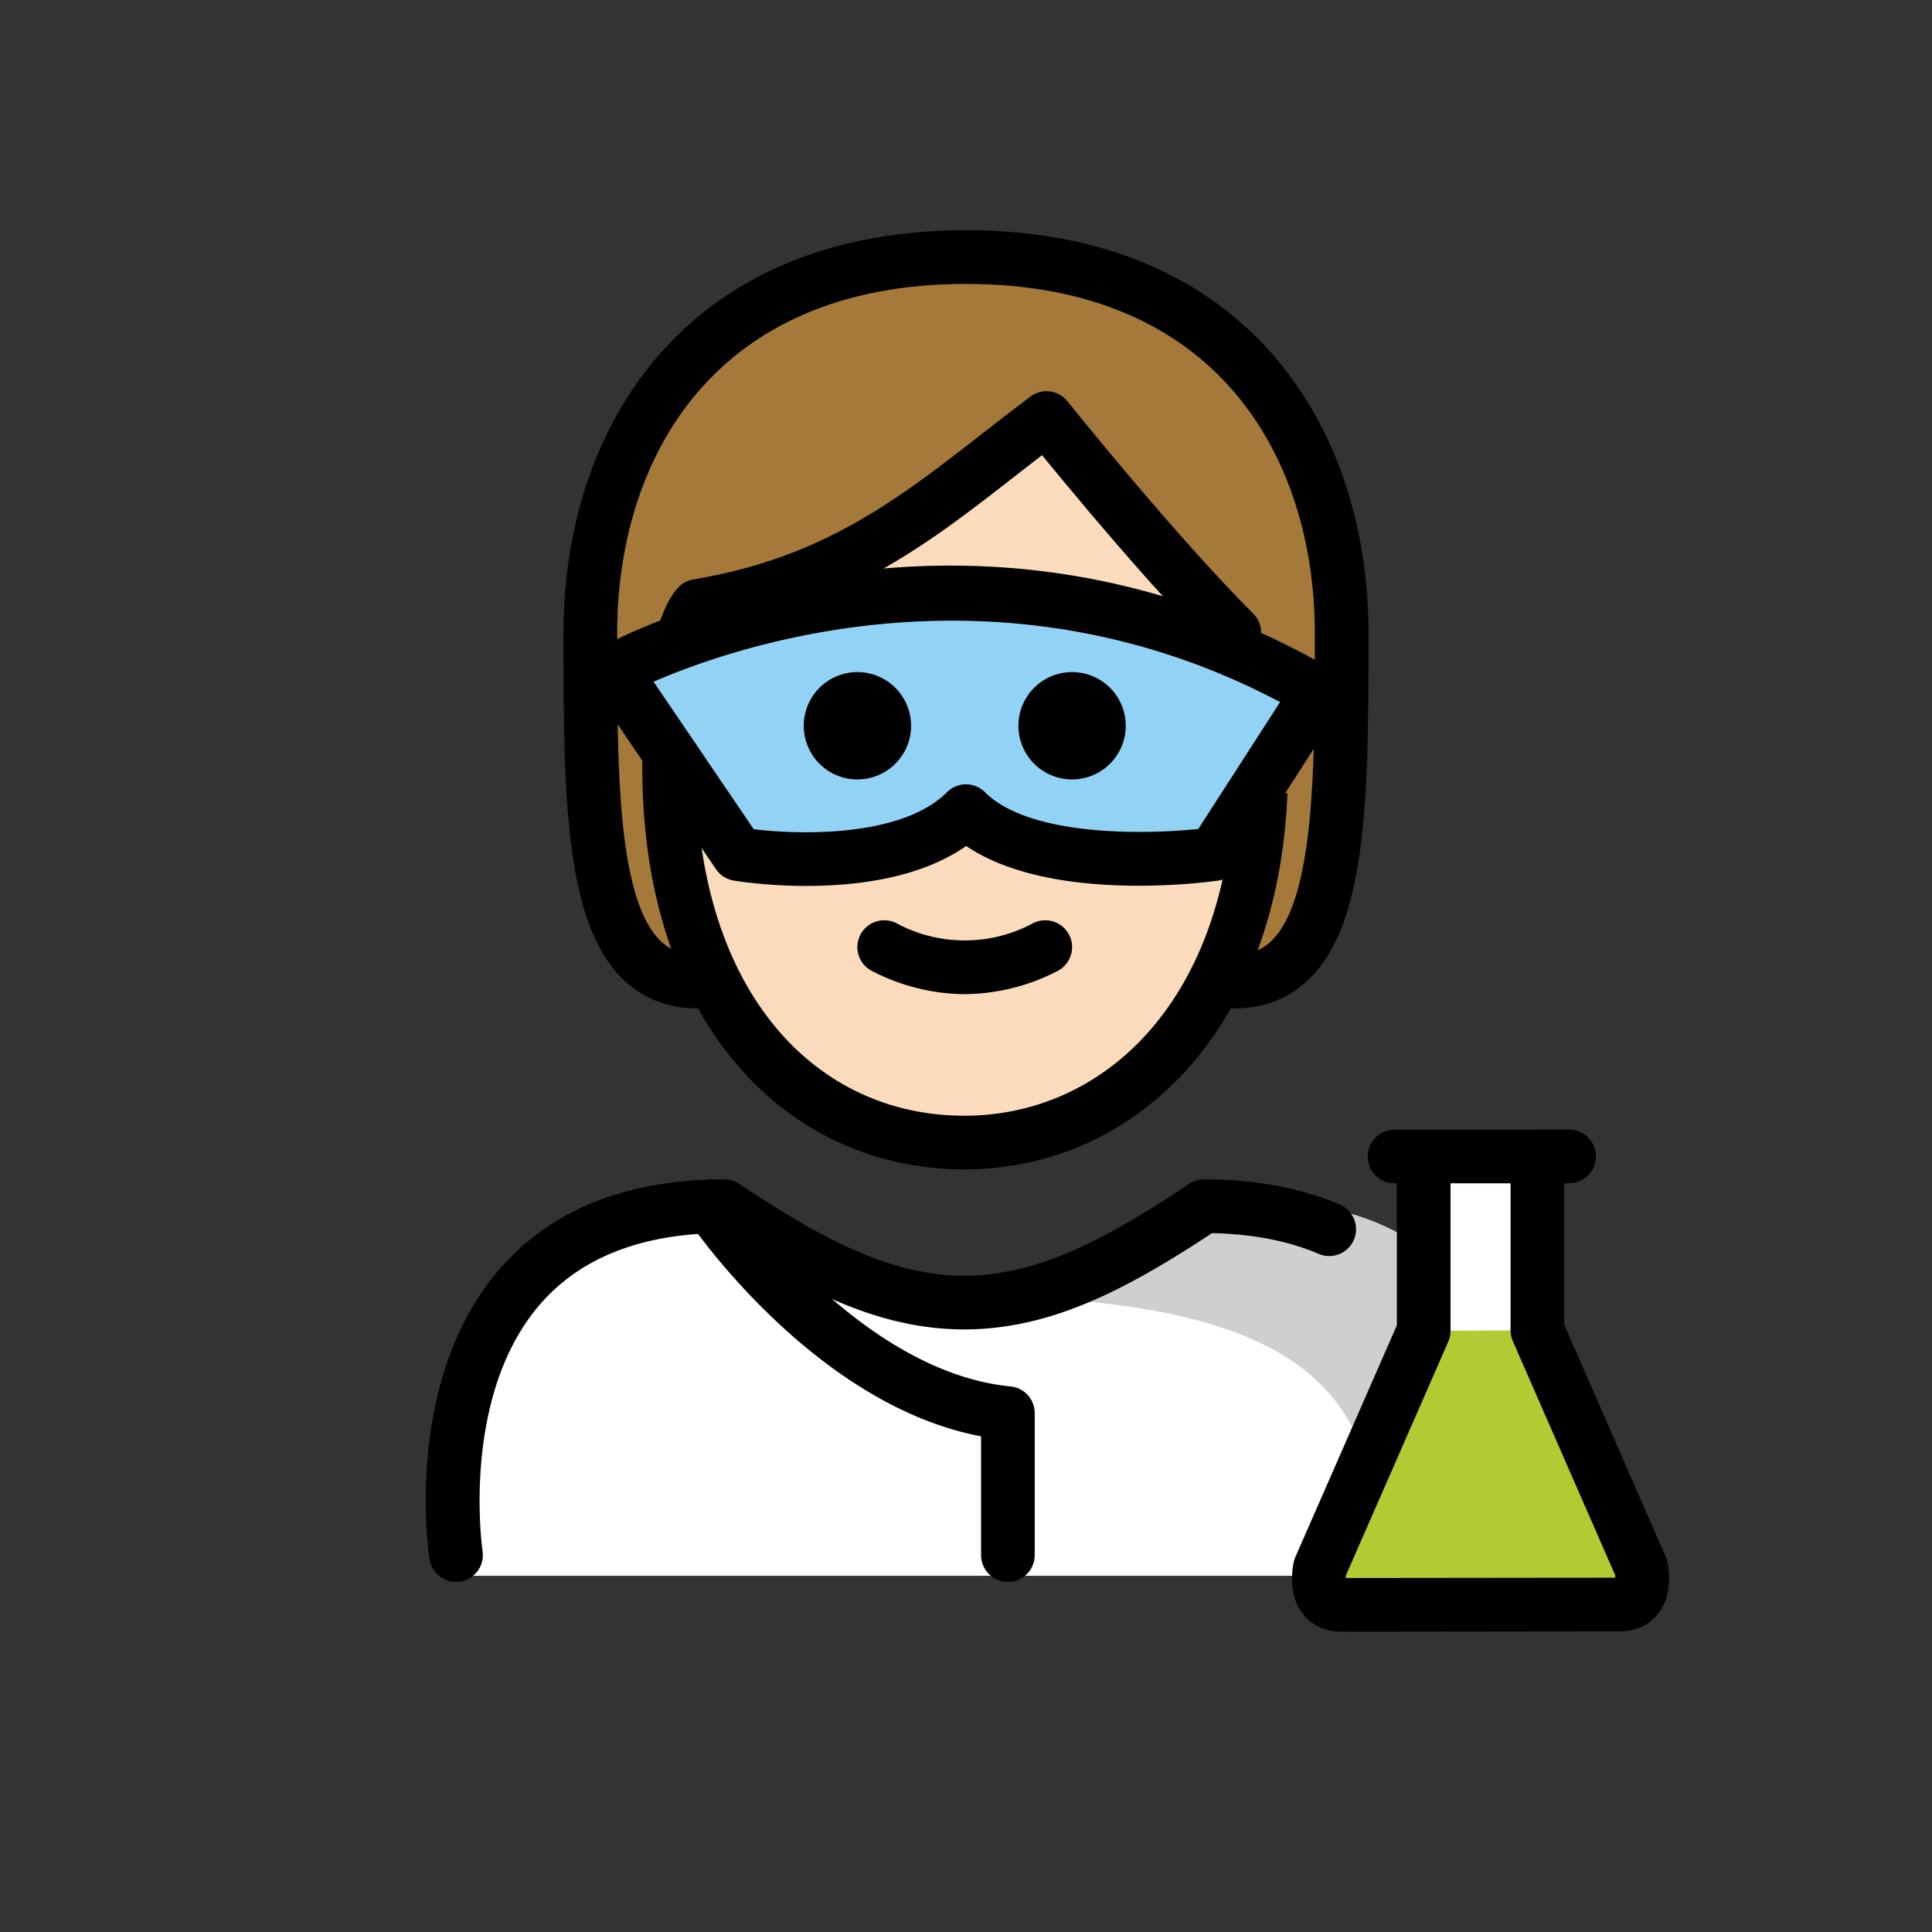 <svg xmlns="http://www.w3.org/2000/svg" viewBox="0 0 72 72"><rect x="0" y="0" width="72" height="72" fill="#333333" stroke="none"/><path fill="#FFF" d="M17.254 58.726s-2-13.5 10-13.5c3.192 2.128 5.927 3.598 9 3.592h-.125c3.074.006 5.508-2.164 8.7-4.292 15.57 0 10.7 14.2 10.7 14.2"/><path fill="#D0CFCE" d="M46.74 44.753c-3.17 2.113-4.876 3-8.938 3.589 13.062.411 13.062 5.411 13.824 9.411h5.113s2-13-10-13z"/><path fill="#FFF" d="M58.474 43.099h-1.18v6.478l3.866 8.838s.308 1.381-.792 1.381l-10.385.012c-1.101 0-.793-1.38-.793-1.38l3.866-8.83v-6.5h-1.085"/><path fill="none" d="M53.056 43.099h4.238"/><path fill="#B1CC33" d="M57.294 49.577l3.866 8.838s.308 1.381-.792 1.381l-10.385.012c-1.101 0-.793-1.38-.793-1.38l3.866-8.83"/><path fill="#92D3F5" d="M23.149 25.003s12.703-7.023 26.25.802l-3.884 6.025s-6.71.933-9.241-1.6c-2.592 2.592-8.49 1.6-8.49 1.6l-4.635-6.827z"/><g><path fill="#a57939" d="M36 9.58c-10 0-14 7-14 14s0 13 4 13h20c4 0 4-6 4-13s-4-14-14-14zm9.515 22.25s-6.71.933-9.241-1.6c-2.592 2.592-8.49 1.6-8.49 1.6l-4.635-6.827s12.703-7.023 26.25.802l-3.884 6.025z"/></g><g fill="#fadcbc"><path d="M47.187 24.659c-.514-.34-1.015-.682-1.187-1.078-3-3-7-8-7-8-4 3-7 6-13 7 0 0-1.253.55-1.92 1.97 2.953-1.325 12.569-4.814 23.107.108zM45.515 31.83s-6.71.933-9.241-1.6c-2.592 2.592-8.49 1.6-8.49 1.6l-4.082-6.012c-.1.797 1.235 1.513 1.235 2.763 0 9 4.936 14 11 14 5.71 0 10.657-4.637 11.027-12.999l-1.449 2.248z"/></g><g><path d="M37.562 58.953a1 1 0 01-1-1v-4.425c-6.164-1.165-10.689-7.72-10.888-8.012a1 1 0 011.653-1.126c.046.067 4.65 6.722 10.332 7.278a1 1 0 01.902.995v5.29a1 1 0 01-1 1z"/><path d="M16.993 58.952a1 1 0 01-.986-.846c-.041-.27-.973-6.633 2.58-10.776 1.924-2.241 4.752-3.377 8.408-3.377a1 1 0 01.555.168c3.153 2.103 5.66 3.41 8.383 3.424 2.722-.013 5.23-1.321 8.382-3.424.164-.11.358-.168.555-.168 1.907 0 3.61.316 5.06.937a.999.999 0 01.525 1.312.998.998 0 01-1.312.526c-1.127-.483-2.463-.742-3.976-.772-3.31 2.186-6.027 3.546-9.128 3.588-.015 0-.031.003-.044 0h-.125c-.018.003-.03 0-.044 0-3.1-.042-5.817-1.402-9.128-3.588-2.896.057-5.11.954-6.586 2.669-2.956 3.437-2.137 9.12-2.129 9.178a1 1 0 01-.99 1.15z"/><path d="M49.982 60.808c-.58 0-1.08-.227-1.41-.64-.593-.737-.402-1.762-.357-1.959a1.01 1.01 0 01.06-.184l3.782-8.635v-5.291h-.086a1 1 0 110-2h1.086a1 1 0 011 1v6.5a1 1 0 01-.084.401l-3.817 8.714c-.003.03-.005.061-.006.093l10.05-.011a1.037 1.037 0 00-.007-.095l-3.815-8.723a.992.992 0 01-.084-.4v-6.48a1 1 0 011-1h1.18a1 1 0 110 2h-.18v5.27l3.782 8.647c.027.058.046.119.06.182.045.197.235 1.221-.357 1.96-.33.412-.832.639-1.412.639l-10.385.012z"/><path d="M57.294 44.099h-4.237a1 1 0 110-2h4.237a1 1 0 110 2zM41.953 27.047a2 2 0 11-4 0 2 2 0 014 0M33.953 27.047a2 2 0 11-4 0 2 2 0 014 0M35.953 37.05a7.652 7.652 0 01-3.448-.859 1 1 0 01.895-1.789c1.593.86 3.512.86 5.106 0a1 1 0 01.894 1.79 7.653 7.653 0 01-3.447.857z"/><path fill="none" stroke="#000" stroke-linecap="round" stroke-linejoin="round" stroke-width="2" d="M26 36.58c-4 0-4-6-4-13s4-14 14-14 14 7 14 14 0 13-4 13"/><path d="M30.057 33.016c-1.485 0-2.605-.182-2.713-.2a1 1 0 01-.661-.424l-4.635-6.827a.998.998 0 01.344-1.437c.538-.298 13.355-7.205 27.233.811a.998.998 0 01.34 1.407l-3.882 6.026a1.003 1.003 0 01-.703.448c-.68.095-6.307.796-9.373-1.295-1.719 1.212-4.113 1.49-5.95 1.49zm-1.968-2.113c1.763.215 5.531.293 7.204-1.38a1 1 0 011.414 0c1.651 1.653 5.938 1.582 7.95 1.37l3.048-4.73c-10.415-5.5-20.253-2.1-23.348-.757l3.732 5.497z"/><path fill="none" stroke="#000" stroke-linejoin="round" stroke-width="2" d="M24.948 27.69c-.007.281-.012.578-.012.89 0 9 4.937 14 11 14 5.726 0 10.7-4.65 11.045-13.056"/><path fill="none" stroke="#000" stroke-linecap="round" stroke-linejoin="round" stroke-width="2" d="M46 23.58c-3-3-7-8-7-8-4 3-7 6-13 7.001 0 0-.266.25-.532 1.125"/></g></svg>